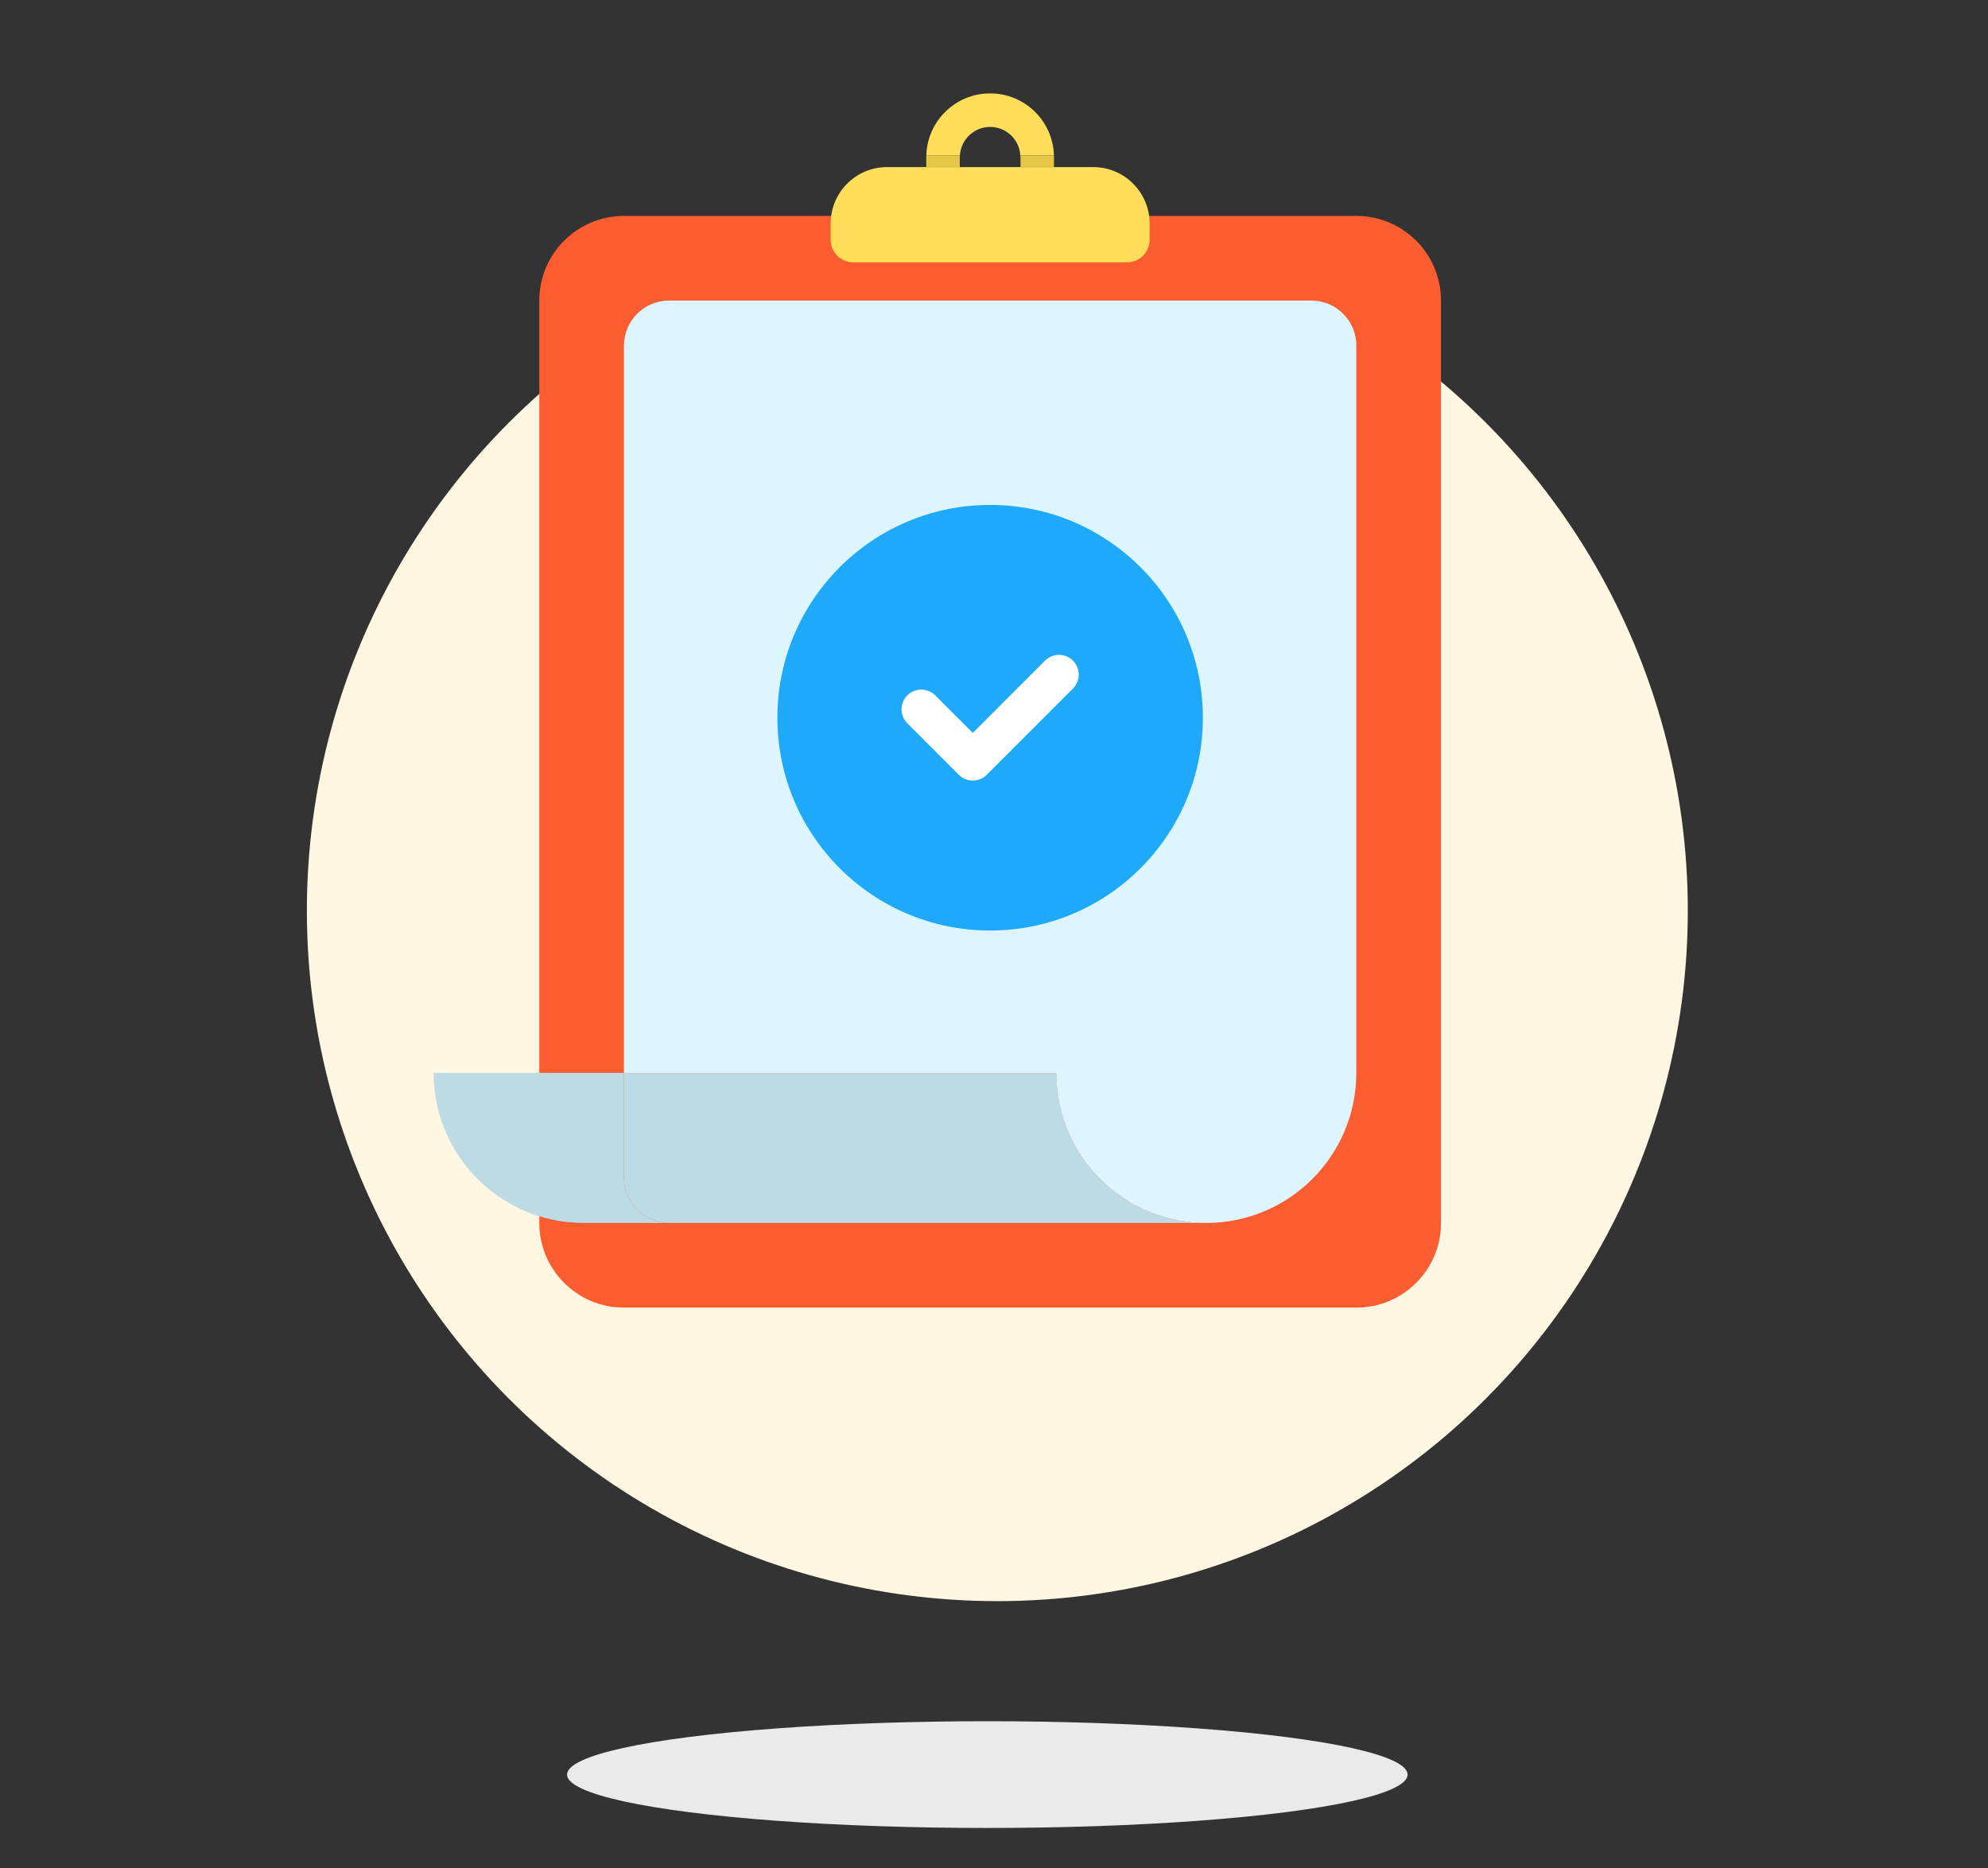 <svg width="298" height="280" viewBox="0 0 298 280" fill="none" xmlns="http://www.w3.org/2000/svg">
<rect x="0" y="0" width="298" height="280" fill="#333333" stroke="none"/>
<circle cx="149.5" cy="136.5" r="103.5" fill="#FFF7E1"/>
<g clip-path="url(#clip0_6335_46830)">
<path d="M203.321 32.365H93.525C86.52 32.365 80.842 38.045 80.842 45.051V183.314C80.842 190.32 86.52 196 93.525 196H203.321C210.326 196 216.004 190.32 216.004 183.314V45.051C216.004 38.045 210.326 32.365 203.321 32.365Z" fill="#FB5C30"/>
<path d="M143.874 23.574C143.874 23.485 143.882 23.4 143.887 23.316H138.856C138.856 23.4 138.847 23.489 138.847 23.574V25.049H143.87V23.574H143.874Z" fill="#E5C645"/>
<path d="M148.419 19.024C150.837 19.024 152.816 20.927 152.951 23.311H157.982C157.843 18.144 153.619 14 148.419 14C143.219 14 138.995 18.148 138.855 23.311H143.887C144.022 20.927 146 19.024 148.419 19.024Z" fill="#FFDF5A"/>
<path d="M163.867 25.045H132.975C128.303 25.045 124.519 28.83 124.519 33.502V35.938C124.519 37.807 126.033 39.321 127.901 39.321H168.941C170.809 39.321 172.323 37.807 172.323 35.938V33.502C172.323 28.83 168.539 25.045 163.867 25.045Z" fill="#FFDF5A"/>
<path d="M152.968 23.574V25.049H157.99V23.574C157.99 23.485 157.986 23.4 157.982 23.316H152.951C152.955 23.4 152.964 23.489 152.964 23.574H152.968Z" fill="#E5C645"/>
<path d="M93.525 176.548V160.818H65C65 173.242 75.071 183.314 87.492 183.314H100.289C96.552 183.314 93.525 180.286 93.525 176.548Z" fill="#BDDBE5"/>
<path d="M180.229 183.297C180.03 183.293 179.827 183.289 179.632 183.28C179.451 183.272 179.273 183.255 179.096 183.238C178.893 183.221 178.69 183.213 178.491 183.192C178.313 183.175 178.14 183.145 177.962 183.124C177.764 183.098 177.561 183.077 177.366 183.048C177.193 183.022 177.02 182.984 176.842 182.955C176.648 182.921 176.449 182.887 176.259 182.849C176.085 182.811 175.912 182.769 175.739 182.731C175.548 182.688 175.358 182.646 175.172 182.595C174.999 182.549 174.83 182.498 174.656 182.447C174.475 182.397 174.289 182.346 174.107 182.291C173.933 182.236 173.764 182.177 173.591 182.117C173.413 182.058 173.236 181.999 173.062 181.936C172.889 181.872 172.72 181.8 172.551 181.733C172.382 181.665 172.213 181.602 172.044 181.53C171.874 181.458 171.705 181.377 171.536 181.301C171.371 181.225 171.211 181.158 171.05 181.077C170.881 180.997 170.716 180.908 170.551 180.823C170.395 180.743 170.234 180.663 170.082 180.582C169.917 180.494 169.756 180.396 169.596 180.303C169.443 180.215 169.291 180.13 169.143 180.041C168.983 179.944 168.826 179.838 168.67 179.737C168.526 179.644 168.378 179.551 168.234 179.453C168.082 179.348 167.93 179.238 167.778 179.128C167.634 179.026 167.49 178.929 167.351 178.823C167.203 178.713 167.063 178.599 166.919 178.485C166.78 178.375 166.64 178.269 166.505 178.155C166.366 178.041 166.23 177.918 166.095 177.8C165.96 177.682 165.824 177.567 165.693 177.449C165.562 177.326 165.431 177.2 165.304 177.077C165.173 176.954 165.042 176.832 164.915 176.705C164.789 176.578 164.67 176.447 164.548 176.32C164.421 176.189 164.294 176.058 164.171 175.923C164.053 175.791 163.943 175.656 163.825 175.525C163.702 175.385 163.579 175.25 163.465 175.106C163.355 174.971 163.25 174.832 163.14 174.692C163.026 174.548 162.907 174.404 162.797 174.252C162.692 174.113 162.594 173.969 162.493 173.825C162.383 173.673 162.273 173.525 162.172 173.368C162.074 173.225 161.986 173.077 161.888 172.929C161.787 172.772 161.685 172.616 161.588 172.455C161.499 172.307 161.415 172.151 161.326 171.998C161.233 171.838 161.136 171.677 161.047 171.512C160.962 171.36 160.886 171.199 160.806 171.043C160.722 170.878 160.633 170.709 160.552 170.539C160.476 170.379 160.404 170.214 160.333 170.053C160.256 169.884 160.176 169.715 160.104 169.542C160.032 169.377 159.969 169.203 159.906 169.034C159.838 168.861 159.766 168.692 159.703 168.518C159.639 168.345 159.584 168.167 159.525 167.994C159.466 167.82 159.407 167.651 159.352 167.474C159.297 167.292 159.246 167.11 159.195 166.924C159.145 166.751 159.094 166.581 159.052 166.404C159.005 166.214 158.963 166.023 158.92 165.833C158.882 165.66 158.84 165.49 158.802 165.313C158.764 165.118 158.73 164.92 158.696 164.725C158.667 164.552 158.633 164.378 158.603 164.205C158.574 164.006 158.553 163.803 158.527 163.605C158.506 163.431 158.481 163.254 158.464 163.08C158.443 162.881 158.434 162.678 158.417 162.475C158.405 162.294 158.388 162.116 158.379 161.934C158.371 161.735 158.367 161.537 158.362 161.338C158.362 161.165 158.35 160.991 158.35 160.818H109.979H93.525V176.548C93.525 180.286 96.552 183.314 100.289 183.314H180.829C180.829 183.314 180.804 183.314 180.791 183.314C180.778 183.314 180.765 183.314 180.753 183.314C180.579 183.314 180.406 183.306 180.229 183.297Z" fill="#BDDBE5"/>
<path d="M180.749 183.314C180.749 183.314 180.774 183.314 180.787 183.314C180.601 183.314 180.41 183.306 180.224 183.301C180.398 183.306 180.571 183.314 180.749 183.318V183.314Z" fill="#E5C645"/>
<path d="M203.317 51.817C203.317 48.078 200.289 45.051 196.552 45.051H100.289C96.552 45.051 93.525 48.078 93.525 51.817V160.818H109.979H158.337C158.337 160.991 158.345 161.165 158.35 161.338C158.345 161.139 158.337 160.94 158.337 160.737C158.341 159.304 158.345 158.166 158.35 157.321C158.35 158.166 158.341 159.304 158.337 160.737C158.337 160.94 158.345 161.139 158.35 161.338C158.354 161.537 158.354 161.74 158.367 161.934C158.375 162.116 158.392 162.294 158.405 162.475C158.417 162.678 158.43 162.877 158.451 163.08C158.468 163.258 158.493 163.431 158.515 163.604C158.54 163.803 158.561 164.006 158.591 164.205C158.616 164.378 158.65 164.552 158.684 164.725C158.718 164.92 158.747 165.118 158.789 165.313C158.823 165.486 158.87 165.66 158.908 165.833C158.95 166.023 158.992 166.214 159.039 166.404C159.085 166.577 159.136 166.751 159.183 166.924C159.233 167.106 159.284 167.292 159.339 167.474C159.394 167.647 159.453 167.82 159.512 167.994C159.572 168.171 159.627 168.345 159.69 168.518C159.753 168.692 159.825 168.861 159.893 169.034C159.961 169.203 160.024 169.372 160.092 169.541C160.163 169.715 160.244 169.884 160.32 170.053C160.392 170.214 160.464 170.379 160.54 170.539C160.62 170.709 160.709 170.874 160.793 171.043C160.874 171.199 160.95 171.356 161.034 171.512C161.123 171.677 161.22 171.838 161.313 171.998C161.402 172.151 161.483 172.303 161.576 172.455C161.673 172.616 161.774 172.772 161.876 172.929C161.969 173.077 162.062 173.225 162.159 173.368C162.265 173.525 162.375 173.673 162.48 173.825C162.582 173.969 162.679 174.113 162.785 174.252C162.895 174.4 163.013 174.544 163.127 174.692C163.237 174.831 163.339 174.971 163.453 175.106C163.571 175.25 163.694 175.385 163.812 175.525C163.926 175.656 164.04 175.791 164.159 175.922C164.281 176.058 164.408 176.189 164.535 176.32C164.658 176.447 164.776 176.578 164.903 176.705C165.03 176.832 165.161 176.954 165.292 177.077C165.423 177.2 165.55 177.326 165.681 177.449C165.812 177.567 165.951 177.686 166.082 177.8C166.218 177.918 166.353 178.041 166.492 178.155C166.628 178.269 166.771 178.375 166.907 178.485C167.051 178.599 167.194 178.713 167.338 178.823C167.478 178.929 167.621 179.026 167.765 179.128C167.917 179.238 168.065 179.348 168.222 179.453C168.365 179.551 168.513 179.644 168.657 179.737C168.814 179.838 168.97 179.944 169.131 180.041C169.279 180.134 169.435 180.219 169.583 180.303C169.744 180.396 169.904 180.494 170.069 180.582C170.226 180.667 170.382 180.743 170.538 180.823C170.703 180.908 170.868 180.997 171.037 181.077C171.198 181.153 171.363 181.225 171.524 181.301C171.693 181.377 171.858 181.458 172.031 181.53C172.2 181.602 172.369 181.665 172.538 181.733C172.707 181.8 172.881 181.872 173.05 181.936C173.223 181.999 173.401 182.058 173.578 182.117C173.752 182.177 173.921 182.236 174.094 182.291C174.276 182.346 174.462 182.397 174.644 182.447C174.817 182.498 174.986 182.549 175.159 182.595C175.345 182.646 175.54 182.684 175.726 182.731C175.899 182.769 176.068 182.815 176.246 182.849C176.44 182.887 176.635 182.921 176.829 182.955C177.003 182.984 177.176 183.022 177.354 183.048C177.552 183.077 177.751 183.098 177.95 183.124C178.127 183.145 178.301 183.175 178.478 183.191C178.677 183.213 178.88 183.225 179.083 183.238C179.26 183.251 179.442 183.268 179.62 183.28C179.818 183.289 180.017 183.293 180.216 183.297C180.402 183.301 180.588 183.31 180.778 183.31C193.183 183.331 203.266 173.305 203.308 160.894C203.308 160.869 203.308 160.843 203.308 160.814V51.817H203.317Z" fill="#DDF5FF"/>
<path d="M148.419 139.48C166.031 139.48 180.309 125.2 180.309 107.584C180.309 89.968 166.031 75.687 148.419 75.687C130.806 75.687 116.528 89.968 116.528 107.584C116.528 125.2 130.806 139.48 148.419 139.48Z" fill="#1FA9FA"/>
<path d="M145.818 117.005C145.062 117.005 144.305 116.718 143.726 116.138L136.006 108.417C134.852 107.262 134.852 105.385 136.006 104.23C137.16 103.076 139.037 103.076 140.191 104.23L145.818 109.859L156.65 99.025C157.804 97.871 159.681 97.871 160.836 99.025C161.99 100.179 161.99 102.057 160.836 103.211L147.911 116.138C147.332 116.718 146.575 117.005 145.818 117.005Z" fill="white"/>
</g>
<ellipse cx="148" cy="266" rx="63" ry="8" fill="#EAEAEA"/>
<defs>
<clipPath id="clip0_6335_46830">
<rect width="151" height="182" fill="white" transform="translate(65 14)"/>
</clipPath>
</defs>
</svg>

